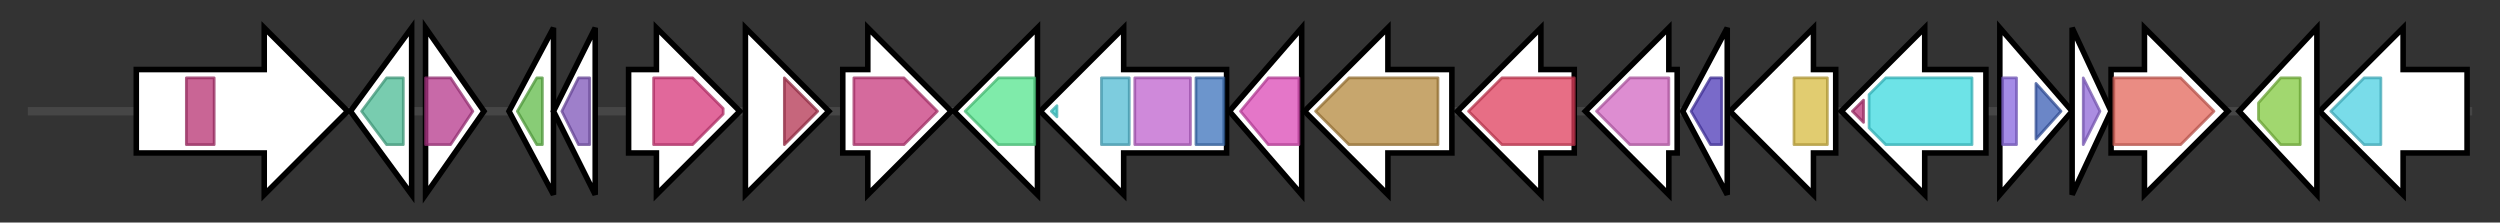 <svg version="1.1" baseProfile="full" xmlns="http://www.w3.org/2000/svg" width="898.833" height="80">
	<rect width="100%" height="100%" fill="#333333" stroke="none"/>
	<g>
		<line x1="10" y1="40.0" x2="888.833" y2="40.0" style="stroke:rgb(70,70,70); stroke-width:3 "/>
		<g>
			<title> (JCPCKFCL_00899)
hypothetical protein</title>
			<polygon class=" (JCPCKFCL_00899)
hypothetical protein" points="49,25 95,25 95,10 125,40 95,70 95,55 49,55" fill="rgb(255,255,255)" fill-opacity="1.0" stroke="rgb(0,0,0)" stroke-width="2"  />
			<g>
				<title>Pectate_lyase_3 (PF12708)
"Pectate lyase superfamily protein"</title>
				<rect class="PF12708" x="67" y="28" stroke-linejoin="round" width="10" height="24" fill="rgb(183,50,114)" stroke="rgb(146,39,91)" stroke-width="1" opacity="0.75" />
			</g>
		</g>
		<g>
			<title>mqnB (JCPCKFCL_00900)
Futalosine hydrolase</title>
			<polygon class="mqnB (JCPCKFCL_00900)
Futalosine hydrolase" points="126,40 148,10 148,70" fill="rgb(255,255,255)" fill-opacity="1.0" stroke="rgb(0,0,0)" stroke-width="2"  />
			<g>
				<title>PNP_UDP_1 (PF01048)
"Phosphorylase superfamily"</title>
				<polygon class="PF01048" points="130,40 139,28 145,28 145,52 139,52" stroke-linejoin="round" width="18" height="24" fill="rgb(75,186,148)" stroke="rgb(60,148,118)" stroke-width="1" opacity="0.75" />
			</g>
		</g>
		<g>
			<title> (JCPCKFCL_00901)
hypothetical protein</title>
			<polygon class=" (JCPCKFCL_00901)
hypothetical protein" points="153,10 174,40 153,70" fill="rgb(255,255,255)" fill-opacity="1.0" stroke="rgb(0,0,0)" stroke-width="2"  />
			<g>
				<title>YrbL-PhoP_reg (PF10707)
"PhoP regulatory network protein YrbL"</title>
				<polygon class="PF10707" points="153,28 162,28 170,40 162,52 153,52" stroke-linejoin="round" width="20" height="24" fill="rgb(181,55,139)" stroke="rgb(144,44,111)" stroke-width="1" opacity="0.75" />
			</g>
		</g>
		<g>
			<title>rpsI (JCPCKFCL_00902)
30S ribosomal protein S9</title>
			<polygon class="rpsI (JCPCKFCL_00902)
30S ribosomal protein S9" points="183,40 199,10 199,70" fill="rgb(255,255,255)" fill-opacity="1.0" stroke="rgb(0,0,0)" stroke-width="2"  />
			<g>
				<title>Ribosomal_S9 (PF00380)
"Ribosomal protein S9/S16"</title>
				<polygon class="PF00380" points="186,40 193,28 195,28 195,52 193,52" stroke-linejoin="round" width="12" height="24" fill="rgb(96,187,72)" stroke="rgb(76,149,57)" stroke-width="1" opacity="0.75" />
			</g>
		</g>
		<g>
			<title>rplM (JCPCKFCL_00903)
50S ribosomal protein L13</title>
			<polygon class="rplM (JCPCKFCL_00903)
50S ribosomal protein L13" points="199,40 214,10 214,70" fill="rgb(255,255,255)" fill-opacity="1.0" stroke="rgb(0,0,0)" stroke-width="2"  />
			<g>
				<title>Ribosomal_L13 (PF00572)
"Ribosomal protein L13"</title>
				<polygon class="PF00572" points="202,40 208,28 212,28 212,52 208,52" stroke-linejoin="round" width="11" height="24" fill="rgb(126,84,184)" stroke="rgb(100,67,147)" stroke-width="1" opacity="0.75" />
			</g>
		</g>
		<g>
			<title>kynU (JCPCKFCL_00904)
Kynureninase</title>
			<polygon class="kynU (JCPCKFCL_00904)
Kynureninase" points="226,25 236,25 236,10 266,40 236,70 236,55 226,55" fill="rgb(255,255,255)" fill-opacity="1.0" stroke="rgb(0,0,0)" stroke-width="2"  />
			<g>
				<title>Aminotran_5 (PF00266)
"Aminotransferase class-V"</title>
				<polygon class="PF00266" points="235,28 249,28 260,39 260,41 249,52 235,52" stroke-linejoin="round" width="25" height="24" fill="rgb(214,54,122)" stroke="rgb(171,43,97)" stroke-width="1" opacity="0.75" />
			</g>
		</g>
		<g>
			<title> (JCPCKFCL_00905)
hypothetical protein</title>
			<polygon class=" (JCPCKFCL_00905)
hypothetical protein" points="268,25 268,25 268,10 298,40 268,70 268,55 268,55" fill="rgb(255,255,255)" fill-opacity="1.0" stroke="rgb(0,0,0)" stroke-width="2"  />
			<g>
				<title>Mem_trans (PF03547)
"Membrane transport protein"</title>
				<polygon class="PF03547" points="282,28 282,28 294,40 282,52 282,52" stroke-linejoin="round" width="15" height="24" fill="rgb(178,51,81)" stroke="rgb(142,40,64)" stroke-width="1" opacity="0.75" />
			</g>
		</g>
		<g>
			<title>yliI (JCPCKFCL_00906)
Aldose sugar dehydrogenase YliI</title>
			<polygon class="yliI (JCPCKFCL_00906)
Aldose sugar dehydrogenase YliI" points="303,25 312,25 312,10 342,40 312,70 312,55 303,55" fill="rgb(255,255,255)" fill-opacity="1.0" stroke="rgb(0,0,0)" stroke-width="2"  />
			<g>
				<title>GSDH (PF07995)
"Glucose / Sorbosone dehydrogenase"</title>
				<polygon class="PF07995" points="307,28 325,28 337,40 325,52 307,52" stroke-linejoin="round" width="34" height="24" fill="rgb(199,57,124)" stroke="rgb(159,45,99)" stroke-width="1" opacity="0.75" />
			</g>
		</g>
		<g>
			<title>liuE (JCPCKFCL_00907)
3-hydroxy-3-isohexenylglutaryl-CoA/hydroxy- methylglutaryl-CoA lyase</title>
			<polygon class="liuE (JCPCKFCL_00907)
3-hydroxy-3-isohexenylglutaryl-CoA/hydroxy- methylglutaryl-CoA lyase" points="373,25 373,25 373,10 343,40 373,70 373,55 373,55" fill="rgb(255,255,255)" fill-opacity="1.0" stroke="rgb(0,0,0)" stroke-width="2"  />
			<g>
				<title>HMGL-like (PF00682)
"HMGL-like"</title>
				<polygon class="PF00682" points="347,40 359,28 372,28 372,52 359,52" stroke-linejoin="round" width="27" height="24" fill="rgb(84,228,141)" stroke="rgb(67,182,112)" stroke-width="1" opacity="0.75" />
			</g>
		</g>
		<g>
			<title>accA1_2 (JCPCKFCL_00908)
Acetyl-/propionyl-coenzyme A carboxylase alpha chain</title>
			<polygon class="accA1_2 (JCPCKFCL_00908)
Acetyl-/propionyl-coenzyme A carboxylase alpha chain" points="441,25 404,25 404,10 374,40 404,70 404,55 441,55" fill="rgb(255,255,255)" fill-opacity="1.0" stroke="rgb(0,0,0)" stroke-width="2"  />
			<g>
				<title>Biotin_lipoyl (PF00364)
"Biotin-requiring enzyme"</title>
				<polygon class="PF00364" points="378,40 380,38 380,42" stroke-linejoin="round" width="6" height="24" fill="rgb(67,214,213)" stroke="rgb(53,171,170)" stroke-width="1" opacity="0.75" />
			</g>
			<g>
				<title>Biotin_carb_C (PF02785)
"Biotin carboxylase C-terminal domain"</title>
				<rect class="PF02785" x="396" y="28" stroke-linejoin="round" width="10" height="24" fill="rgb(82,186,211)" stroke="rgb(65,148,168)" stroke-width="1" opacity="0.75" />
			</g>
			<g>
				<title>CPSase_L_D2 (PF02786)
"Carbamoyl-phosphate synthase L chain, ATP binding domain"</title>
				<rect class="PF02786" x="408" y="28" stroke-linejoin="round" width="20" height="24" fill="rgb(190,97,205)" stroke="rgb(151,77,164)" stroke-width="1" opacity="0.75" />
			</g>
			<g>
				<title>Biotin_carb_N (PF00289)
"Biotin carboxylase, N-terminal domain"</title>
				<rect class="PF00289" x="430" y="28" stroke-linejoin="round" width="10" height="24" fill="rgb(59,114,187)" stroke="rgb(47,91,149)" stroke-width="1" opacity="0.75" />
			</g>
		</g>
		<g>
			<title>dpgD (JCPCKFCL_00909)
Enoyl-CoA-hydratase</title>
			<polygon class="dpgD (JCPCKFCL_00909)
Enoyl-CoA-hydratase" points="442,40 468,10 468,70" fill="rgb(255,255,255)" fill-opacity="1.0" stroke="rgb(0,0,0)" stroke-width="2"  />
			<g>
				<title>ECH_1 (PF00378)
"Enoyl-CoA hydratase/isomerase"</title>
				<polygon class="PF00378" points="446,40 456,28 467,28 467,52 456,52" stroke-linejoin="round" width="25" height="24" fill="rgb(218,72,181)" stroke="rgb(174,57,144)" stroke-width="1" opacity="0.75" />
			</g>
		</g>
		<g>
			<title> (JCPCKFCL_00910)
Methylmalonyl-CoA carboxyltransferase 12S subunit</title>
			<polygon class=" (JCPCKFCL_00910)
Methylmalonyl-CoA carboxyltransferase 12S subunit" points="522,25 499,25 499,10 469,40 499,70 499,55 522,55" fill="rgb(255,255,255)" fill-opacity="1.0" stroke="rgb(0,0,0)" stroke-width="2"  />
			<g>
				<title>Carboxyl_trans (PF01039)
"Carboxyl transferase domain"</title>
				<polygon class="PF01039" points="473,40 485,28 517,28 517,52 485,52" stroke-linejoin="round" width="48" height="24" fill="rgb(180,136,60)" stroke="rgb(144,108,48)" stroke-width="1" opacity="0.75" />
			</g>
		</g>
		<g>
			<title>dctM_3 (JCPCKFCL_00911)
C4-dicarboxylate TRAP transporter large permease protein DctM</title>
			<polygon class="dctM_3 (JCPCKFCL_00911)
C4-dicarboxylate TRAP transporter large permease protein DctM" points="566,25 554,25 554,10 524,40 554,70 554,55 566,55" fill="rgb(255,255,255)" fill-opacity="1.0" stroke="rgb(0,0,0)" stroke-width="2"  />
			<g>
				<title>DctM (PF06808)
"Tripartite ATP-independent periplasmic transporter, DctM component"</title>
				<polygon class="PF06808" points="528,40 540,28 566,28 566,52 540,52" stroke-linejoin="round" width="41" height="24" fill="rgb(223,62,92)" stroke="rgb(178,49,73)" stroke-width="1" opacity="0.75" />
			</g>
		</g>
		<g>
			<title> (JCPCKFCL_00912)
Solute-binding protein</title>
			<polygon class=" (JCPCKFCL_00912)
Solute-binding protein" points="603,25 600,25 600,10 570,40 600,70 600,55 603,55" fill="rgb(255,255,255)" fill-opacity="1.0" stroke="rgb(0,0,0)" stroke-width="2"  />
			<g>
				<title>DctP (PF03480)
"Bacterial extracellular solute-binding protein, family 7"</title>
				<polygon class="PF03480" points="574,40 586,28 600,28 600,52 586,52" stroke-linejoin="round" width="28" height="24" fill="rgb(209,103,193)" stroke="rgb(167,82,154)" stroke-width="1" opacity="0.75" />
			</g>
		</g>
		<g>
			<title> (JCPCKFCL_00913)
hypothetical protein</title>
			<polygon class=" (JCPCKFCL_00913)
hypothetical protein" points="605,40 621,10 621,70" fill="rgb(255,255,255)" fill-opacity="1.0" stroke="rgb(0,0,0)" stroke-width="2"  />
			<g>
				<title>DctQ (PF04290)
"Tripartite ATP-independent periplasmic transporters, DctQ component"</title>
				<polygon class="PF04290" points="608,40 615,28 619,28 619,52 615,52" stroke-linejoin="round" width="14" height="24" fill="rgb(77,57,182)" stroke="rgb(61,45,145)" stroke-width="1" opacity="0.75" />
			</g>
		</g>
		<g>
			<title> (JCPCKFCL_00914)
hypothetical protein</title>
			<polygon class=" (JCPCKFCL_00914)
hypothetical protein" points="660,25 652,25 652,10 622,40 652,70 652,55 660,55" fill="rgb(255,255,255)" fill-opacity="1.0" stroke="rgb(0,0,0)" stroke-width="2"  />
			<g>
				<title>MaoC_dehydrat_N (PF13452)
"N-terminal half of MaoC dehydratase"</title>
				<rect class="PF13452" x="645" y="28" stroke-linejoin="round" width="12" height="24" fill="rgb(215,186,64)" stroke="rgb(172,148,51)" stroke-width="1" opacity="0.75" />
			</g>
		</g>
		<g>
			<title>acsA_2 (JCPCKFCL_00915)
Acetyl-coenzyme A synthetase</title>
			<polygon class="acsA_2 (JCPCKFCL_00915)
Acetyl-coenzyme A synthetase" points="714,25 692,25 692,10 662,40 692,70 692,55 714,55" fill="rgb(255,255,255)" fill-opacity="1.0" stroke="rgb(0,0,0)" stroke-width="2"  />
			<g>
				<title>AMP-binding_C (PF13193)
"AMP-binding enzyme C-terminal domain"</title>
				<polygon class="PF13193" points="666,40 670,36 670,44" stroke-linejoin="round" width="7" height="24" fill="rgb(182,50,118)" stroke="rgb(145,39,94)" stroke-width="1" opacity="0.75" />
			</g>
			<g>
				<title>AMP-binding (PF00501)
"AMP-binding enzyme"</title>
				<polygon class="PF00501" points="672,34 678,28 709,28 709,52 678,52 672,46" stroke-linejoin="round" width="37" height="24" fill="rgb(60,217,223)" stroke="rgb(48,173,178)" stroke-width="1" opacity="0.75" />
			</g>
		</g>
		<g>
			<title>rhmR (JCPCKFCL_00916)
putative HTH-type transcriptional regulator RhmR</title>
			<polygon class="rhmR (JCPCKFCL_00916)
putative HTH-type transcriptional regulator RhmR" points="719,10 745,40 719,70" fill="rgb(255,255,255)" fill-opacity="1.0" stroke="rgb(0,0,0)" stroke-width="2"  />
			<g>
				<title>HTH_IclR (PF09339)
"IclR helix-turn-helix domain"</title>
				<rect class="PF09339" x="720" y="28" stroke-linejoin="round" width="5" height="24" fill="rgb(135,102,222)" stroke="rgb(108,81,177)" stroke-width="1" opacity="0.75" />
			</g>
			<g>
				<title>IclR (PF01614)
"Bacterial transcriptional regulator"</title>
				<polygon class="PF01614" points="732,30 741,40 732,50" stroke-linejoin="round" width="12" height="24" fill="rgb(58,93,180)" stroke="rgb(46,74,144)" stroke-width="1" opacity="0.75" />
			</g>
		</g>
		<g>
			<title> (JCPCKFCL_00917)
hypothetical protein</title>
			<polygon class=" (JCPCKFCL_00917)
hypothetical protein" points="745,10 759,40 745,70" fill="rgb(255,255,255)" fill-opacity="1.0" stroke="rgb(0,0,0)" stroke-width="2"  />
			<g>
				<title>4HBT (PF03061)
"Thioesterase superfamily"</title>
				<polygon class="PF03061" points="749,28 749,28 755,40 749,52 749,52" stroke-linejoin="round" width="7" height="24" fill="rgb(143,103,215)" stroke="rgb(114,82,172)" stroke-width="1" opacity="0.75" />
			</g>
		</g>
		<g>
			<title>frc_1 (JCPCKFCL_00918)
Formyl-CoA:oxalate CoA-transferase</title>
			<polygon class="frc_1 (JCPCKFCL_00918)
Formyl-CoA:oxalate CoA-transferase" points="759,25 771,25 771,10 801,40 771,70 771,55 759,55" fill="rgb(255,255,255)" fill-opacity="1.0" stroke="rgb(0,0,0)" stroke-width="2"  />
			<g>
				<title>CoA_transf_3 (PF02515)
"CoA-transferase family III"</title>
				<polygon class="PF02515" points="760,28 784,28 796,40 796,40 784,52 760,52" stroke-linejoin="round" width="36" height="24" fill="rgb(226,102,90)" stroke="rgb(180,81,72)" stroke-width="1" opacity="0.75" />
			</g>
		</g>
		<g>
			<title>pstB3 (JCPCKFCL_00919)
Phosphate import ATP-binding protein PstB 3</title>
			<polygon class="pstB3 (JCPCKFCL_00919)
Phosphate import ATP-binding protein PstB 3" points="805,40 833,10 833,70" fill="rgb(255,255,255)" fill-opacity="1.0" stroke="rgb(0,0,0)" stroke-width="2"  />
			<g>
				<title>ABC_tran (PF00005)
"ABC transporter"</title>
				<polygon class="PF00005" points="812,37 820,28 827,28 827,52 820,52 812,43" stroke-linejoin="round" width="15" height="24" fill="rgb(129,201,63)" stroke="rgb(103,160,50)" stroke-width="1" opacity="0.75" />
			</g>
		</g>
		<g>
			<title> (JCPCKFCL_00920)
hypothetical protein</title>
			<polygon class=" (JCPCKFCL_00920)
hypothetical protein" points="887,25 864,25 864,10 834,40 864,70 864,55 887,55" fill="rgb(255,255,255)" fill-opacity="1.0" stroke="rgb(0,0,0)" stroke-width="2"  />
			<g>
				<title>BPD_transp_1 (PF00528)
"Binding-protein-dependent transport system inner membrane component"</title>
				<polygon class="PF00528" points="838,40 850,28 856,28 856,52 850,52" stroke-linejoin="round" width="22" height="24" fill="rgb(77,208,225)" stroke="rgb(61,166,180)" stroke-width="1" opacity="0.75" />
			</g>
		</g>
	</g>
</svg>

